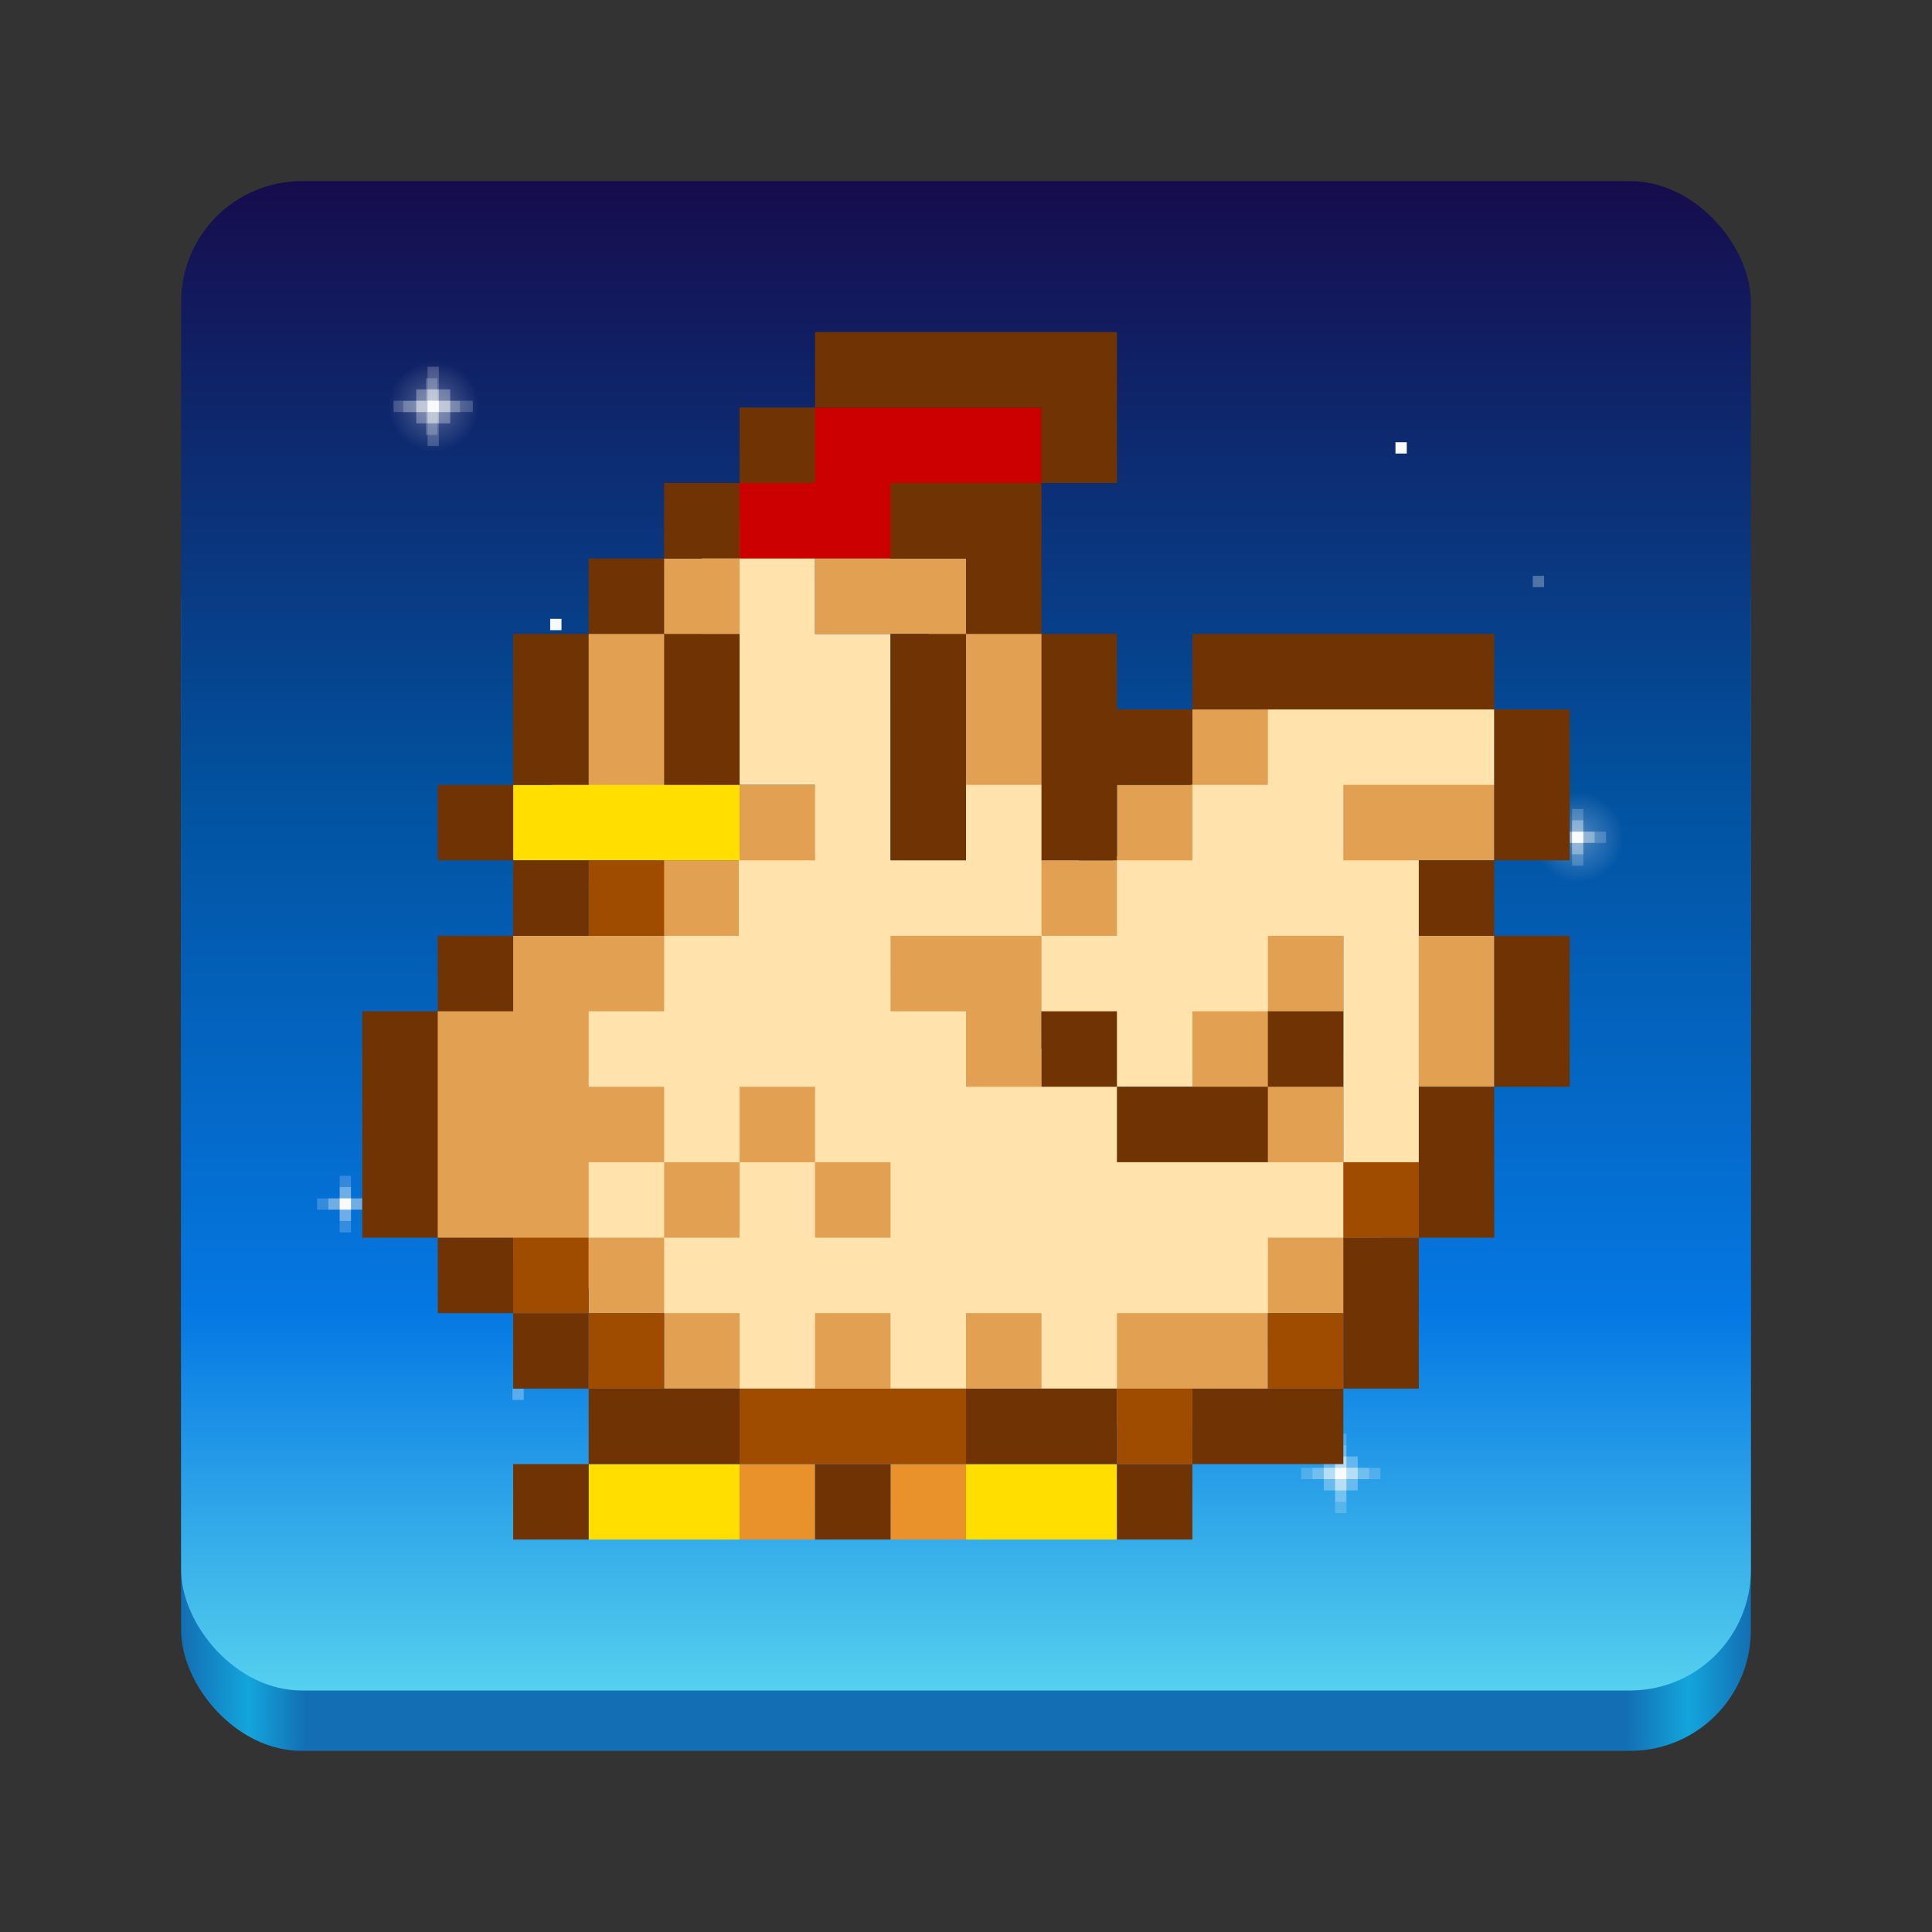<?xml version="1.0" encoding="UTF-8" standalone="no"?>
<!-- Created with Inkscape (http://www.inkscape.org/) -->

<svg
   width="128"
   height="128"
   viewBox="0 0 128 128"
   version="1.1"
   id="svg1"
   inkscape:version="1.4.2 (ebf0e940d0, 2025-05-08)"
   sodipodi:docname="stardew-valley.svg"
   xmlns:inkscape="http://www.inkscape.org/namespaces/inkscape"
   xmlns:sodipodi="http://sodipodi.sourceforge.net/DTD/sodipodi-0.dtd"
   xmlns:xlink="http://www.w3.org/1999/xlink"
   xmlns="http://www.w3.org/2000/svg"
   xmlns:svg="http://www.w3.org/2000/svg">
  <rect x="0" y="0" width="128" height="128" fill="#333333" stroke="none"/>
  <sodipodi:namedview
     id="namedview1"
     pagecolor="#ffffff"
     bordercolor="#000000"
     borderopacity="0.25"
     inkscape:showpageshadow="2"
     inkscape:pageopacity="0.0"
     inkscape:pagecheckerboard="0"
     inkscape:deskcolor="#d1d1d1"
     inkscape:document-units="px"
     inkscape:zoom="6.2265625"
     inkscape:cx="64"
     inkscape:cy="64"
     inkscape:window-width="1920"
     inkscape:window-height="1011"
     inkscape:window-x="0"
     inkscape:window-y="0"
     inkscape:window-maximized="1"
     inkscape:current-layer="svg1" />
  <defs
     id="defs1">
    <linearGradient
       id="linearGradient1"
       inkscape:collect="always">
      <stop
         style="stop-color:#136eb3;stop-opacity:1;"
         offset="0"
         id="stop1" />
      <stop
         style="stop-color:#13a5dc;stop-opacity:1;"
         offset="0.043"
         id="stop9" />
      <stop
         style="stop-color:#136eb3;stop-opacity:1;"
         offset="0.08"
         id="stop10" />
      <stop
         style="stop-color:#136eb3;stop-opacity:1;"
         offset="0.92"
         id="stop11" />
      <stop
         style="stop-color:#13a5dc;stop-opacity:1;"
         offset="0.96"
         id="stop12" />
      <stop
         style="stop-color:#136eb3;stop-opacity:1;"
         offset="1"
         id="stop8" />
    </linearGradient>
    <linearGradient
       inkscape:collect="always"
       xlink:href="#linearGradient1"
       id="linearGradient3"
       x1="5.46"
       y1="55.009"
       x2="109.46"
       y2="55.009"
       gradientUnits="userSpaceOnUse"
       gradientTransform="translate(6.54,18.991)" />
    <linearGradient
       inkscape:collect="always"
       xlink:href="#linearGradient7115"
       id="linearGradient9"
       x1="64"
       y1="12"
       x2="64"
       y2="112"
       gradientUnits="userSpaceOnUse" />
    <radialGradient
       inkscape:collect="always"
       xlink:href="#linearGradient113843"
       id="radialGradient113845"
       cx="-11.406"
       cy="1.633"
       fx="-11.406"
       fy="1.633"
       r="0.463"
       gradientUnits="userSpaceOnUse"
       gradientTransform="matrix(6.477,-4.7054516e-7,-2.4317311e-6,6.479,102.618,16.354)" />
    <linearGradient
       inkscape:collect="always"
       id="linearGradient113843">
      <stop
         style="stop-color:#f9fafb;stop-opacity:1;"
         offset="0"
         id="stop113839" />
      <stop
         style="stop-color:#f9fafb;stop-opacity:0;"
         offset="1"
         id="stop113841" />
    </linearGradient>
    <radialGradient
       inkscape:collect="always"
       xlink:href="#linearGradient113843"
       id="radialGradient113845-2"
       cx="-11.406"
       cy="1.633"
       fx="-11.406"
       fy="1.633"
       r="0.463"
       gradientUnits="userSpaceOnUse"
       gradientTransform="matrix(6.477,-4.7054516e-7,-2.4317311e-6,6.479,178.448,44.904)" />
    <linearGradient
       inkscape:collect="always"
       id="linearGradient7115">
      <stop
         style="stop-color:#160c4c;stop-opacity:1;"
         offset="0"
         id="stop7111" />
      <stop
         style="stop-color:#02519e;stop-opacity:1;"
         offset="0.4"
         id="stop8765" />
      <stop
         style="stop-color:#0578e3;stop-opacity:1;"
         offset="0.75"
         id="stop8767" />
      <stop
         style="stop-color:#55d0ee;stop-opacity:1;"
         offset="1"
         id="stop7113" />
    </linearGradient>
  </defs>
  <rect
     style="fill:url(#linearGradient3)"
     id="rect1"
     width="104"
     height="84"
     x="12"
     y="32"
     ry="8" />
  <rect
     style="fill:url(#linearGradient9)"
     id="rect2"
     width="104"
     height="100"
     x="12"
     y="12"
     ry="8" />
  <path
     id="rect103835"
     style="fill:#f9fafb;fill-opacity:1;stroke-width:5.103;stroke-linecap:round;stroke-linejoin:round"
     d="M 92.453 29.299 L 92.453 30.049 L 93.203 30.049 L 93.203 29.299 L 92.453 29.299 z M 36.451 41 L 36.451 41.75 L 37.201 41.75 L 37.201 41 L 36.451 41 z " />
  <path
     id="rect110957"
     style="opacity:0.3;fill:#f9fafb;fill-opacity:1;stroke-width:13.5;stroke-linecap:round;stroke-linejoin:round"
     d="M 101.551 38.15 L 101.551 38.9 L 102.301 38.9 L 102.301 38.15 L 101.551 38.15 z M 90.051 47 L 90.051 47.75 L 90.801 47.75 L 90.801 47 L 90.051 47 z M 33.951 92 L 33.951 92.75 L 34.701 92.75 L 34.701 92 L 33.951 92 z M 63.4 95 L 63.4 95.75 L 64.15 95.75 L 64.15 95 L 63.4 95 z " />
  <g
     id="g113500"
     transform="matrix(5.669,0,0,5.669,94.709,18.299)">
    <rect
       style="opacity:0.3;fill:#f9fafb;fill-opacity:1;stroke-width:2.381;stroke-linecap:round;stroke-linejoin:round"
       id="rect113653"
       width="0.397"
       height="0.397"
       x="-11.842"
       y="1.323" />
    <path
       id="rect111635"
       style="opacity:0.2;fill:#f9fafb;fill-opacity:1;stroke-width:2.381;stroke-linecap:round;stroke-linejoin:round"
       d="m -11.71,1.058 v 0.397 h -0.397 v 0.132 h 0.397 v 0.397 h 0.132 v -0.397 h 0.397 V 1.455 h -0.397 v -0.397 z" />
    <path
       id="rect112153"
       style="opacity:0.2;fill:#f9fafb;fill-opacity:1;stroke-width:14.23;stroke-linecap:round;stroke-linejoin:round"
       d="m -44.258,4.5 v 1 h -1 V 6 h 1 v 1 h 0.5 V 6 h 1 V 5.5 h -1 v -1 z"
       transform="scale(0.265)" />
    <rect
       style="opacity:1;fill:#f9fafb;fill-opacity:1;stroke-width:2.381;stroke-linecap:round;stroke-linejoin:round"
       id="rect111777"
       width="0.132"
       height="0.132"
       x="-11.71"
       y="1.455" />
    <path
       id="rect112031"
       style="opacity:0.3;fill:#f9fafb;stroke-width:2.381;stroke-linecap:round;stroke-linejoin:round"
       d="m -11.71,1.323 h 0.132 l -2e-6,0.132 h 0.132 V 1.587 l -0.132,-10e-8 v 0.132 h -0.132 l 2e-6,-0.132 -0.132,10e-8 V 1.455 h 0.132 z"
       sodipodi:nodetypes="ccccccccccccc" />
  </g>
  <g
     id="g113383"
     transform="matrix(5.669,0,0,5.669,102.001,20)">
    <path
       id="rect112153-7"
       style="opacity:0.2;fill:#f9fafb;fill-opacity:1;stroke-width:3.765;stroke-linecap:round;stroke-linejoin:round"
       d="m -14.023,10.213 v 0.265 h -0.265 v 0.132 h 0.265 v 0.265 h 0.132 v -0.265 h 0.265 v -0.132 h -0.265 v -0.265 z" />
    <rect
       style="fill:#f9fafb;fill-opacity:1;stroke-width:2.381;stroke-linecap:round;stroke-linejoin:round"
       id="rect111777-9"
       width="0.132"
       height="0.132"
       x="-14.023"
       y="10.477" />
    <path
       id="rect112031-2"
       style="opacity:0.3;fill:#f9fafb;stroke-width:2.381;stroke-linecap:round;stroke-linejoin:round"
       d="m -14.023,10.345 h 0.132 l -2e-6,0.132 h 0.132 v 0.132 h -0.132 v 0.132 h -0.132 l 2e-6,-0.132 h -0.132 v -0.132 h 0.132 z"
       sodipodi:nodetypes="ccccccccccccc" />
  </g>
  <g
     id="g113378"
     transform="matrix(5.669,0,0,5.669,106.001,20.03)">
    <rect
       style="opacity:0.3;fill:#f9fafb;fill-opacity:1;stroke-width:2.381;stroke-linecap:round;stroke-linejoin:round"
       id="rect113273"
       width="0.397"
       height="0.397"
       x="-3.228"
       y="13.488" />
    <path
       id="rect111635-0"
       style="opacity:0.2;fill:#f9fafb;fill-opacity:1;stroke-width:2.381;stroke-linecap:round;stroke-linejoin:round"
       d="m -3.095,13.224 v 0.397 h -0.397 v 0.132 h 0.397 v 0.397 h 0.132 v -0.397 h 0.397 v -0.132 h -0.397 V 13.224 Z" />
    <path
       id="rect112153-2"
       style="opacity:0.2;fill:#f9fafb;fill-opacity:1;stroke-width:3.765;stroke-linecap:round;stroke-linejoin:round"
       d="m -3.095,13.356 v 0.265 h -0.265 v 0.132 h 0.265 v 0.265 h 0.132 v -0.265 h 0.265 v -0.132 h -0.265 v -0.265 z" />
    <rect
       style="fill:#f9fafb;fill-opacity:1;stroke-width:2.381;stroke-linecap:round;stroke-linejoin:round"
       id="rect111777-3"
       width="0.132"
       height="0.132"
       x="-3.095"
       y="13.621" />
    <path
       id="rect112031-7"
       style="opacity:0.3;fill:#f9fafb;stroke-width:2.381;stroke-linecap:round;stroke-linejoin:round"
       d="m -3.095,13.488 h 0.132 l -2e-6,0.132 h 0.132 v 0.132 h -0.132 v 0.132 h -0.132 l 2e-6,-0.132 h -0.132 v -0.132 h 0.132 z"
       sodipodi:nodetypes="ccccccccccccc" />
  </g>
  <rect
     style="opacity:0.3;fill:url(#radialGradient113845);fill-opacity:1;stroke-width:17.357;stroke-linecap:round;stroke-linejoin:round"
     id="rect113757"
     width="6.75"
     height="6.75"
     x="25.321"
     y="23.55" />
  <rect
     style="opacity:0.3;fill:url(#radialGradient113845-2);fill-opacity:1;stroke-width:17.357;stroke-linecap:round;stroke-linejoin:round"
     id="rect113757-1"
     width="6.75"
     height="6.75"
     x="101.151"
     y="52.1" />
  <g
     id="g113494"
     transform="matrix(5.669,0,0,5.669,110.15,19.85)">
    <path
       id="rect112153-9"
       style="opacity:0.2;fill:#f9fafb;fill-opacity:1;stroke-width:3.765;stroke-linecap:round;stroke-linejoin:round"
       d="m -1.058,5.953 v 0.265 h -0.265 v 0.132 h 0.265 v 0.265 h 0.132 V 6.35 h 0.265 V 6.218 H -0.926 V 5.953 Z" />
    <rect
       style="fill:#f9fafb;fill-opacity:1;stroke-width:2.381;stroke-linecap:round;stroke-linejoin:round"
       id="rect111777-2"
       width="0.132"
       height="0.132"
       x="-1.058"
       y="6.218" />
    <path
       id="rect112031-28"
       style="opacity:0.3;fill:#f9fafb;stroke-width:2.381;stroke-linecap:round;stroke-linejoin:round"
       d="m -1.058,6.085 h 0.132 l -2e-6,0.132 h 0.132 v 0.132 l -0.132,-1e-7 V 6.482 H -1.058 l 2e-6,-0.132 -0.132,1e-7 V 6.218 h 0.132 z"
       sodipodi:nodetypes="ccccccccccccc" />
  </g>
  <g
     id="g5443"
     transform="matrix(2.5,0,0,2.5,-16,-18)">
    <path
       id="rect4039"
       style="fill:#ffe2ac;fill-opacity:1;stroke-width:4;stroke-linecap:round;stroke-linejoin:round"
       d="m 25,22 v 6 L 28,28 25.978,30 24,32 20.4,34 v 6.8 l 3.6,1.2 2,2 h 10 l 4,-2 2,-2 v -2 L 41,35 l -2,2 -1.937,-0.032 -1.063,-0.968 -4,-2 -2,-1 4,-1 1,-2 -10e-7,-3 -3,3e-6 L 30,30 v -6 h -2 v -2 l -1,-2 z m 7.818,11 1.182,1 2,2 h 2 l 4,-4 v 6 l -4e-6,2 2,-2 V 32 30 l 2,-2 v -2 h -6 z"
       sodipodi:nodetypes="ccccccccccccccccccccccccccccccccccccccccccc" />
    <path
       id="rect1106"
       style="fill:#cd0000;fill-opacity:1;stroke-width:4;stroke-linecap:round;stroke-linejoin:round"
       d="m 26,20 2,-2 h 6 v 2 l -4,2 h -4 z"
       sodipodi:nodetypes="ccccccc" />
    <path
       id="rect2738"
       style="fill:#e2a052;fill-opacity:1;stroke-width:4;stroke-linecap:round;stroke-linejoin:round"
       d="m 24,22 -3,3 0.02,3.88 h 4 l -0.02,-4.88 h 1 v -2 z m 4,0 v 2 h 3 v 4 h 4 v -3 l -3,-3 z m 10,4 v 2 h 2 v -2 z m 0,2 h -2 v 2 h 2 z m -2,2 h -2 V 32 h 2 z m -2,2 h -4 v 2 l 2,2e-6 L 32,36 h 2 z m -8,-4 v 2 h 2 v -2 z m 16,0 v 2 h 4 V 28 Z M 23.979,30 V 32 h -3.979 l -3,3 v 4 l 2,2 3,-1 V 38 h 2 v -2 h -2 v -2 h 2 V 32 h 1.979 V 30 Z M 24,38 v 2 h 2 l 5e-6,-2 h 2 l -4e-6,2 h 2 V 38 l -2,-2e-6 L 28,36 h -2 l 5e-6,2 z m 0,2 h -2 V 42 h 2 z m 0,2 v 2 h 2 v -2 z m 16,-10 4e-6,2 H 38 V 36 l 2,2 h 2 v -2 l -1,-1 1,-1 V 32 Z m 4,0 v 4 h 2 v -4 z m -4,8 V 42 h 3 v -2 z m 0,2 h -4 l 4e-6,3 h 4 z m -12,0 v 2 h 2 v -2 z m 4,0 v 2 h 2 v -2 z"
       sodipodi:nodetypes="cccccccccccccccccccccccccccccccccccccccccccccccccccccccccccccccccccccccccccccccccccccccccccccccccccccccccccccccccccccccccccc" />
    <path
       id="rect2265"
       style="fill:#ffde00;fill-opacity:1;stroke-width:4;stroke-linecap:round;stroke-linejoin:round"
       d="m 20,28 v 2 h 6 v -2 z m 2,18 V 48 h 4 v -2 z m 10,0 V 48 h 4 v -2 z" />
    <path
       d="M 26,46 V 48 h 2 v -2 z m 4,0 V 48 h 2 v -2 z"
       style="fill:#e9922c;fill-opacity:1;stroke-width:4;stroke-linecap:round;stroke-linejoin:round"
       id="path4304" />
    <path
       id="rect632"
       style="fill:#703404;fill-opacity:1;stroke-width:4;stroke-linecap:round;stroke-linejoin:round"
       d="m 28,16 v 2 h 6 v 2 h 2 v -4 z m 6,4 h -4 v 2 h 2 v 2 h 2 z m 0,4 v 6 h 2 v -2 h 2 v -2 h -2 v -2 z m 4,2 h 8 v -2 h -8 z m 8,0 v 4 h 2 v -4 z m 0,4 h -2 V 32 h 2 z m 0,2 v 4 h 2 v -4 z m 0,4 h -2 v 4 h 2 z m -2,4 h -2 V 44 h 2 z m -2,4 h -4 v 2 h 4 z m -4,2 h -2 V 48 h 2 z m -2,0 V 44 h -4 v 2 z m -4,-22 h -2 v 6 h 2 z m -4,-6 h -2 v 2 h 2 z m -2,2 h -2 v 2 h 2 z m -2,2 h -2 v 2 h 2 z m 0,2 v 4 h 2 v -4 z m -2,0 h -2 v 4 h 2 z m -2,4 h -2 v 2 h 2 z m 0,2 V 32 h 2 v -2 z m 0,2 h -2 v 2 h 2 z m -2,2 H 16 v 6 h 2 z m 0,6 V 42 h 2 v -2 z m 2,2 v 2 h 2 v -2 z m 2,2 v 2 h 4 V 44 Z m 0,2 h -2 V 48 h 2 z m 12,-12 V 36 h 2 v -2 z m 2,2 v 2 h 4 v -2 z m 4,0 h 2 v -2 h -2 z m -12,10 V 48 h 2 v -2 z" />
    <path
       id="rect3409"
       style="fill:#9f4b00;fill-opacity:1;stroke-width:4;stroke-linecap:round;stroke-linejoin:round"
       d="M 22,30 V 32 h 2 v -2 z m 20,8 v 2 h 2 V 38 Z m -22,2 V 42 h 2 v -2 z m 2,2 v 2 h 2 v -2 z m 18,0 v 2 h 2 v -2 z m -14,2 v 2 h 6 V 44 Z m 10,0 v 2 h 2 V 44 Z" />
  </g>
</svg>
